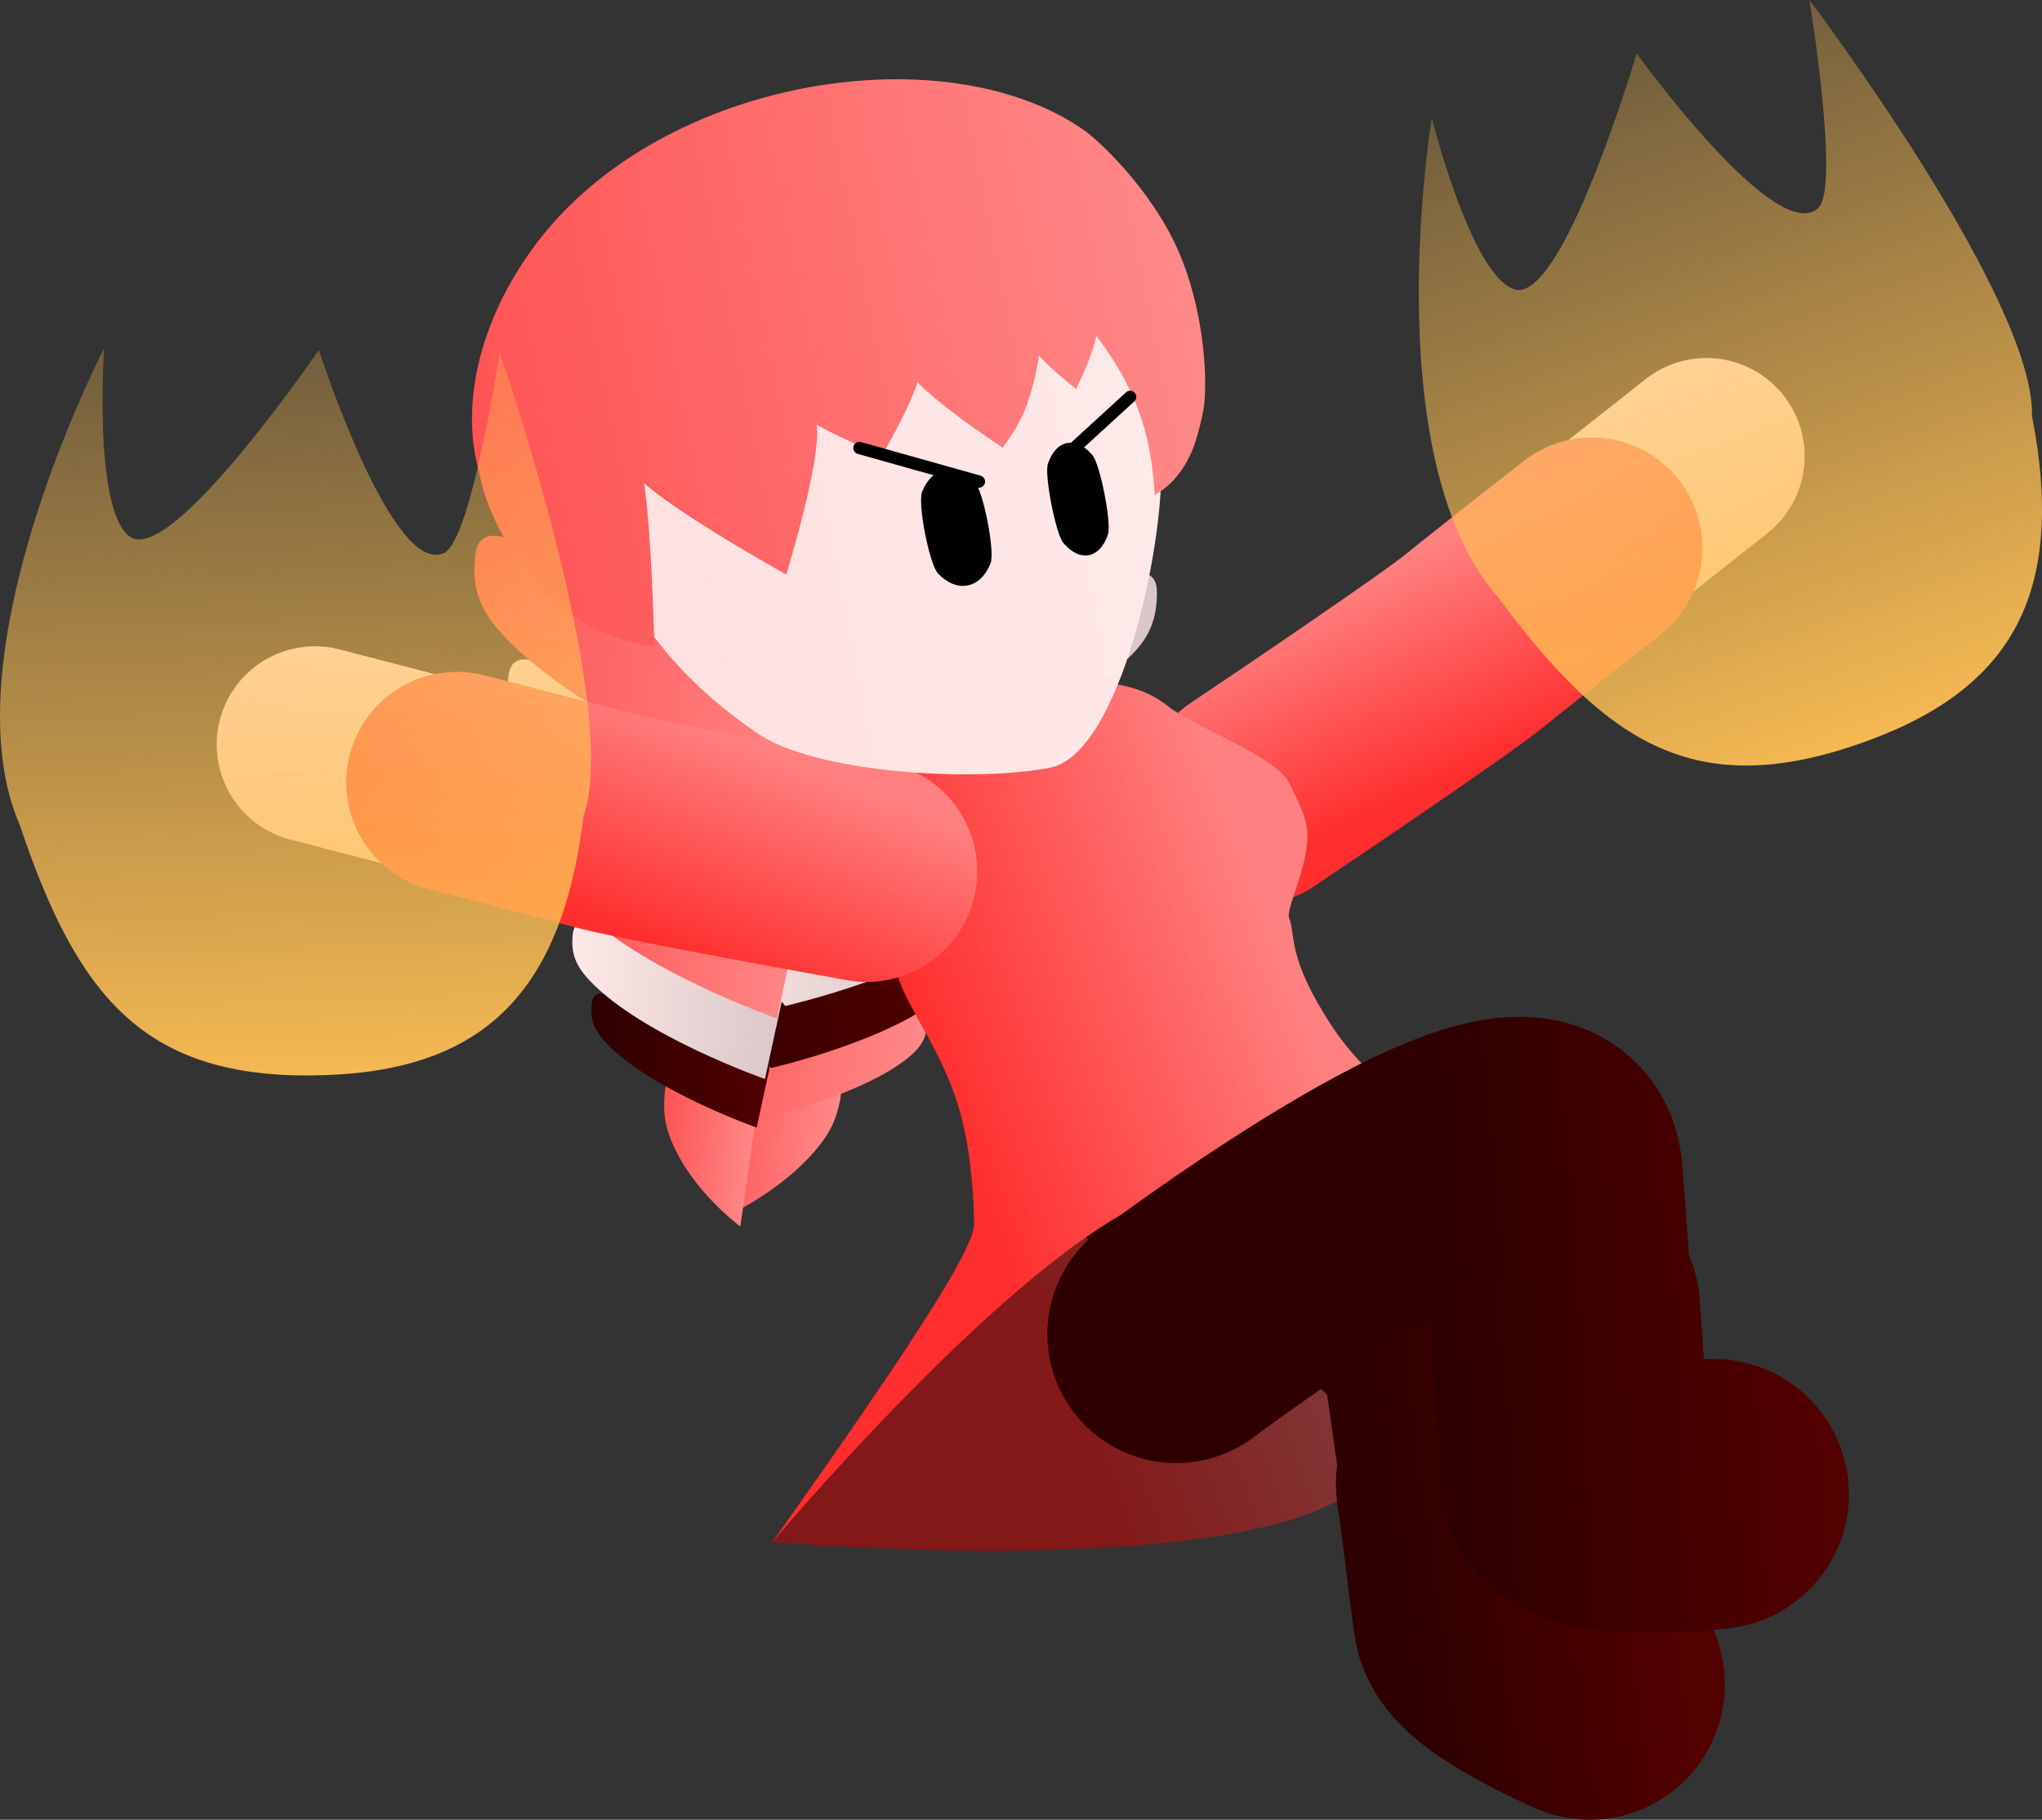<svg version="1.1" xmlns="http://www.w3.org/2000/svg" xmlns:xlink="http://www.w3.org/1999/xlink" width="83.163" height="74.104" viewBox="0,0,83.163,74.104"><rect x="0" y="0" width="83.163" height="74.104" fill="#333333" stroke="none"/><defs><linearGradient x1="223.062" y1="180.631" x2="228.398" y2="181.117" gradientUnits="userSpaceOnUse" id="color-1"><stop offset="0" stop-color="#ff5353"/><stop offset="1" stop-color="#ff8989"/></linearGradient><linearGradient x1="221.247" y1="180.814" x2="225.11" y2="181.166" gradientUnits="userSpaceOnUse" id="color-2"><stop offset="0" stop-color="#ff5353"/><stop offset="1" stop-color="#ff8989"/></linearGradient><linearGradient x1="221.075" y1="176.936" x2="231.94" y2="177.925" gradientUnits="userSpaceOnUse" id="color-3"><stop offset="0" stop-color="#ff5353"/><stop offset="1" stop-color="#ff8989"/></linearGradient><linearGradient x1="218.293" y1="176.921" x2="226.058" y2="177.627" gradientUnits="userSpaceOnUse" id="color-4"><stop offset="0" stop-color="#2e0000"/><stop offset="1" stop-color="#520000"/></linearGradient><linearGradient x1="220.686" y1="174.425" x2="233.342" y2="175.577" gradientUnits="userSpaceOnUse" id="color-5"><stop offset="0" stop-color="#2e0000"/><stop offset="1" stop-color="#520000"/></linearGradient><linearGradient x1="217.495" y1="174.408" x2="226.54" y2="175.231" gradientUnits="userSpaceOnUse" id="color-6"><stop offset="0" stop-color="#ffe8e8"/><stop offset="1" stop-color="#d9c6c6"/></linearGradient><linearGradient x1="220.627" y1="171.486" x2="234.861" y2="172.781" gradientUnits="userSpaceOnUse" id="color-7"><stop offset="0" stop-color="#ffe8e8"/><stop offset="1" stop-color="#d9c6c6"/></linearGradient><linearGradient x1="216.983" y1="171.466" x2="227.155" y2="172.391" gradientUnits="userSpaceOnUse" id="color-8"><stop offset="0" stop-color="#ff5353"/><stop offset="1" stop-color="#ff8989"/></linearGradient><linearGradient x1="220.117" y1="168.196" x2="236.697" y2="169.705" gradientUnits="userSpaceOnUse" id="color-9"><stop offset="0" stop-color="#ff5353"/><stop offset="1" stop-color="#ff8989"/></linearGradient><linearGradient x1="215.937" y1="168.173" x2="227.786" y2="169.252" gradientUnits="userSpaceOnUse" id="color-10"><stop offset="0" stop-color="#2e0000"/><stop offset="1" stop-color="#520000"/></linearGradient><linearGradient x1="219.644" y1="164.999" x2="238.661" y2="166.73" gradientUnits="userSpaceOnUse" id="color-11"><stop offset="0" stop-color="#2e0000"/><stop offset="1" stop-color="#520000"/></linearGradient><linearGradient x1="214.774" y1="164.973" x2="228.365" y2="166.209" gradientUnits="userSpaceOnUse" id="color-12"><stop offset="0" stop-color="#ffe8e8"/><stop offset="1" stop-color="#d9c6c6"/></linearGradient><linearGradient x1="218.963" y1="160.604" x2="241.113" y2="162.62" gradientUnits="userSpaceOnUse" id="color-13"><stop offset="0" stop-color="#ffe8e8"/><stop offset="1" stop-color="#d9c6c6"/></linearGradient><linearGradient x1="213.377" y1="160.574" x2="229.208" y2="162.015" gradientUnits="userSpaceOnUse" id="color-14"><stop offset="0" stop-color="#ff5353"/><stop offset="1" stop-color="#ff8989"/></linearGradient><linearGradient x1="256.254" y1="163.322" x2="252.953" y2="156.035" gradientUnits="userSpaceOnUse" id="color-15"><stop offset="0" stop-color="#ffe0e0"/><stop offset="1" stop-color="#ffe9e9"/></linearGradient><linearGradient x1="254.136" y1="165.698" x2="250.423" y2="157.5" gradientUnits="userSpaceOnUse" id="color-16"><stop offset="0" stop-color="#ff2e2e"/><stop offset="1" stop-color="#ff8080"/></linearGradient><linearGradient x1="230.936" y1="174.118" x2="244.96" y2="168.92" gradientUnits="userSpaceOnUse" id="color-17"><stop offset="0" stop-color="#831818"/><stop offset="1" stop-color="#814141"/></linearGradient><linearGradient x1="230.936" y1="174.118" x2="244.96" y2="168.92" gradientUnits="userSpaceOnUse" id="color-18"><stop offset="0" stop-color="#ff0000"/><stop offset="1" stop-color="#ff5050"/></linearGradient><linearGradient x1="250.206" y1="189.731" x2="260.499" y2="188.262" gradientUnits="userSpaceOnUse" id="color-19"><stop offset="0" stop-color="#2e0000"/><stop offset="1" stop-color="#520000"/></linearGradient><linearGradient x1="251.241" y1="198.268" x2="262.024" y2="196.729" gradientUnits="userSpaceOnUse" id="color-20"><stop offset="0" stop-color="#2e0000"/><stop offset="1" stop-color="#520000"/></linearGradient><linearGradient x1="230.936" y1="174.118" x2="244.96" y2="168.92" gradientUnits="userSpaceOnUse" id="color-21"><stop offset="0" stop-color="#ff2e2e"/><stop offset="1" stop-color="#ff8080"/></linearGradient><linearGradient x1="230.936" y1="174.118" x2="244.96" y2="168.92" gradientUnits="userSpaceOnUse" id="color-22"><stop offset="0" stop-color="#ff0000"/><stop offset="1" stop-color="#ff5050"/></linearGradient><linearGradient x1="216.91" y1="170.823" x2="219.904" y2="163.405" gradientUnits="userSpaceOnUse" id="color-23"><stop offset="0" stop-color="#ffe0e0"/><stop offset="1" stop-color="#ffe9e9"/></linearGradient><linearGradient x1="219.624" y1="172.109" x2="222.992" y2="163.763" gradientUnits="userSpaceOnUse" id="color-24"><stop offset="0" stop-color="#ff2e2e"/><stop offset="1" stop-color="#ff8080"/></linearGradient><linearGradient x1="272.019" y1="166.33" x2="256.211" y2="123.02" gradientUnits="userSpaceOnUse" id="color-25"><stop offset="0" stop-color="#ffc054"/><stop offset="1" stop-color="#ffc054" stop-opacity="0"/></linearGradient><linearGradient x1="219.374" y1="156.992" x2="241.636" y2="152.622" gradientUnits="userSpaceOnUse" id="color-26"><stop offset="0" stop-color="#ffe0e0"/><stop offset="1" stop-color="#ffe9e9"/></linearGradient><linearGradient x1="219.301" y1="156.621" x2="241.563" y2="152.25" gradientUnits="userSpaceOnUse" id="color-27"><stop offset="0" stop-color="#ffd499"/><stop offset="1" stop-color="#ffd599"/></linearGradient><linearGradient x1="213.42" y1="151.306" x2="242.846" y2="145.529" gradientUnits="userSpaceOnUse" id="color-28"><stop offset="0" stop-color="#ff5353"/><stop offset="1" stop-color="#ff8989"/></linearGradient><linearGradient x1="214.698" y1="154.158" x2="243.168" y2="148.568" gradientUnits="userSpaceOnUse" id="color-29"><stop offset="0" stop-color="#000000"/><stop offset="1" stop-color="#313131"/></linearGradient><linearGradient x1="208.615" y1="180.343" x2="206.906" y2="134.271" gradientUnits="userSpaceOnUse" id="color-30"><stop offset="0" stop-color="#ffc054"/><stop offset="1" stop-color="#ffc054" stop-opacity="0"/></linearGradient><linearGradient x1="253.098" y1="181.616" x2="267.307" y2="180.954" gradientUnits="userSpaceOnUse" id="color-31"><stop offset="0" stop-color="#2e0000"/><stop offset="1" stop-color="#520000"/></linearGradient><linearGradient x1="253.61" y1="191.708" x2="268.496" y2="191.014" gradientUnits="userSpaceOnUse" id="color-32"><stop offset="0" stop-color="#2e0000"/><stop offset="1" stop-color="#520000"/></linearGradient></defs><g transform="translate(-194.359,-134.262)"><g data-paper-data="{&quot;isPaintingLayer&quot;:true}" fill-rule="nonzero" stroke-linejoin="miter" stroke-miterlimit="10" stroke-dasharray="" stroke-dashoffset="0" style="mix-blend-mode: normal"><g stroke="#000000" stroke-width="0" stroke-linecap="butt"><path d="M228.577,179.045c-0.144,0.721 -0.339,1.17 -0.698,1.665c-1.322,1.825 -3.624,2.92 -3.624,2.92l-0.932,-5.865l4.957,0.929c0,0 0.44,-0.371 0.297,0.351z" data-paper-data="{&quot;index&quot;:null}" fill="url(#color-1)"/><path d="M221.442,178.668c0.082,-0.795 0.426,-0.335 0.426,-0.335l3.521,-0.235l-0.879,6.107c0,0 -2.07,-1.501 -2.872,-3.648c-0.218,-0.583 -0.278,-1.093 -0.196,-1.888z" data-paper-data="{&quot;index&quot;:null}" fill="url(#color-2)"/><path d="M232.118,175.841c0.003,0.627 -0.203,1.016 -0.713,1.445c-1.877,1.577 -5.97,2.507 -5.97,2.507l-4.154,-5.124l10.115,0.864c0,0 0.719,-0.318 0.722,0.309z" data-paper-data="{&quot;index&quot;:null}" fill="url(#color-3)"/><path d="M218.461,175.095c0.081,-0.676 0.816,-0.244 0.816,-0.244l7.019,0.166l-1.12,5.163c0,0 -4.297,-1.508 -6.125,-3.439c-0.497,-0.525 -0.671,-0.969 -0.59,-1.645z" data-paper-data="{&quot;index&quot;:null}" fill="url(#color-4)"/><path d="M233.549,173.15c0.004,0.731 -0.236,1.184 -0.83,1.683c-2.186,1.837 -6.954,2.92 -6.954,2.92l-4.838,-5.969l11.782,1.007c0,0 0.837,-0.371 0.841,0.36z" data-paper-data="{&quot;index&quot;:null}" fill="url(#color-5)"/><path d="M217.69,172.281c0.094,-0.787 0.951,-0.284 0.951,-0.284l8.176,0.193l-1.305,6.013c0,0 -5.005,-1.756 -7.135,-4.006c-0.579,-0.611 -0.781,-1.129 -0.687,-1.916z" data-paper-data="{&quot;index&quot;:null}" fill="url(#color-6)"/><path d="M235.094,170.051c0.004,0.822 -0.266,1.331 -0.934,1.892c-2.459,2.066 -7.821,3.284 -7.821,3.284l-5.441,-6.713l13.251,1.132c0,0 0.941,-0.417 0.946,0.405z" data-paper-data="{&quot;index&quot;:null}" fill="url(#color-7)"/><path d="M217.202,169.074c0.106,-0.885 1.069,-0.319 1.069,-0.319l9.196,0.217l-1.467,6.763c0,0 -5.63,-1.975 -8.024,-4.506c-0.651,-0.688 -0.879,-1.27 -0.773,-2.155z" data-paper-data="{&quot;index&quot;:null}" fill="url(#color-8)"/><path d="M236.969,166.525c0.005,0.957 -0.31,1.551 -1.088,2.204c-2.864,2.406 -9.11,3.825 -9.11,3.825l-6.338,-7.82l15.435,1.319c0,0 1.097,-0.486 1.101,0.472z" data-paper-data="{&quot;index&quot;:null}" fill="url(#color-9)"/><path d="M216.192,165.387c0.123,-1.031 1.245,-0.372 1.245,-0.372l10.711,0.253l-1.709,7.878c0,0 -6.557,-2.301 -9.347,-5.248c-0.758,-0.801 -1.024,-1.479 -0.9,-2.51z" data-paper-data="{&quot;index&quot;:null}" fill="url(#color-10)"/><path d="M238.972,163.083c0.006,1.098 -0.355,1.778 -1.248,2.528c-3.285,2.76 -10.449,4.387 -10.449,4.387l-7.27,-8.969l17.704,1.512c0,0 1.258,-0.557 1.263,0.541z" data-paper-data="{&quot;index&quot;:null}" fill="url(#color-11)"/><path d="M215.067,161.777c0.142,-1.183 1.428,-0.427 1.428,-0.427l12.286,0.29l-1.96,9.036c0,0 -7.521,-2.639 -10.721,-6.02c-0.869,-0.919 -1.174,-1.696 -1.033,-2.879z" data-paper-data="{&quot;index&quot;:null}" fill="url(#color-12)"/><path d="M241.476,158.372c0.006,1.279 -0.414,2.072 -1.453,2.945c-3.826,3.215 -12.171,5.11 -12.171,5.11l-8.468,-10.447l20.621,1.762c0,0 1.465,-0.649 1.472,0.63z" data-paper-data="{&quot;index&quot;:null}" fill="url(#color-13)"/><path d="M213.718,156.852c0.165,-1.378 1.664,-0.497 1.664,-0.497l14.31,0.338l-2.284,10.525c0,0 -8.761,-3.074 -12.488,-7.012c-1.013,-1.07 -1.368,-1.976 -1.203,-3.354z" data-paper-data="{&quot;index&quot;:null}" fill="url(#color-14)"/></g><g fill="none" stroke-linecap="round"><path d="M263.856,152.841c0,0 -7.191,5.675 -9.188,7.264c-2.369,1.886 -9.317,6.41 -9.317,6.41" stroke="url(#color-15)" stroke-width="8"/><path d="M259.192,156.578c0,0 -3.873,3.025 -4.67,3.687c-1.346,1.117 -9.156,6.354 -9.156,6.354" stroke="url(#color-16)" stroke-width="9"/></g><path d="M234.034,184.107c-0.016,-0.558 -0.045,-2.963 -0.701,-4.983c-0.695,-2.143 -2.027,-3.919 -2.349,-4.941c-1.001,-3.175 -2.154,-6.655 -1.519,-7.997c0.774,-1.635 8.814,-6.11 12.476,-3.152c0.922,0.745 4.365,2 4.913,3.095c0.205,0.411 0.736,1.372 0.752,2.065c0.034,1.457 -0.917,3.071 -0.739,3.48c0.265,0.61 -0.136,1.56 1.779,4.443c1.609,2.423 3.824,4.499 4.516,5.102c3.228,2.811 7.136,3.405 7.136,3.405c0,0 -5.754,7.814 -11.657,10.85c-5.903,3.036 -22.828,1.587 -22.828,1.587c0,0 3.262,-4.572 5.37,-7.762c1.978,-2.993 2.845,-4.598 2.852,-5.191z" fill="url(#color-17)" stroke="url(#color-18)" stroke-width="0" stroke-linecap="butt"/><path d="M234.16,152.4c0,0 -0.155,0.784 -0.479,0.749c-0.303,-0.032 -0.571,0.42 -0.923,0.63" data-paper-data="{&quot;index&quot;:null}" fill="none" stroke="#000000" stroke-width="0.5" stroke-linecap="round"/><g fill="none" stroke-linecap="round"><path d="M242.964,181.72c0,0 10.011,4.104 10.581,8.152c0.4,2.844 1.08,7.674 1.44,10.225c0.146,1.035 4.128,2.775 4.128,2.775" stroke="url(#color-19)" stroke-width="10.5"/><path d="M259.103,202.866c0,0 -3.983,-1.74 -4.128,-2.775c-0.359,-2.551 -0.309,-2.567 -0.71,-5.411" stroke="url(#color-20)" stroke-width="11"/></g><path d="M234.034,184.107c-0.016,-0.558 -0.045,-2.963 -0.701,-4.983c-0.695,-2.143 -2.027,-3.919 -2.349,-4.941c-1.001,-3.175 -2.154,-6.655 -1.519,-7.997c0.774,-1.635 8.814,-6.11 12.476,-3.152c0.922,0.745 4.365,2 4.913,3.095c0.205,0.411 0.736,1.372 0.752,2.065c0.034,1.457 -0.917,3.071 -0.739,3.48c0.265,0.61 -0.136,1.56 1.779,4.443c1.609,2.423 4.574,4.249 5.266,4.852c3.228,2.811 -4.368,2.469 -7.021,4.005c-2.281,1.173 -3.297,-3.305 -6.937,-1.205c-5.779,3.335 -14.142,13.292 -14.142,13.292c0,0 3.262,-4.572 5.37,-7.762c1.978,-2.993 2.845,-4.598 2.852,-5.191z" fill="url(#color-21)" stroke="url(#color-22)" stroke-width="0" stroke-linecap="butt"/><g data-paper-data="{&quot;index&quot;:null}" fill="none" stroke-linecap="round"><path d="M229.629,169.649c0,0 -8.181,-1.345 -11.109,-2.118c-2.468,-0.651 -11.335,-2.951 -11.335,-2.951" stroke="url(#color-23)" stroke-width="8"/><path d="M229.657,169.749c0,0 -9.258,-1.65 -10.939,-2.131c-0.996,-0.285 -5.759,-1.495 -5.759,-1.495" stroke="url(#color-24)" stroke-width="9"/></g><path d="M252.671,139.06c0,0 1.602,6.447 3.373,6.985c1.96,0.596 4.969,-9.609 4.969,-9.609c0,0 5.719,7.941 7.407,6.285c0.877,-0.86 -0.37,-8.46 -0.37,-8.46c0,0 9.188,12.162 9.065,16.939c1.439,7.403 -0.914,11.346 -7.393,13.472c-6.479,2.126 -10.042,-0.266 -14.343,-6.078c-1.388,-1.573 -2.215,-3.77 -2.685,-6.126c-1.23,-6.161 -0.022,-13.407 -0.022,-13.407z" fill="url(#color-25)" stroke="none" stroke-width="NaN" stroke-linecap="butt"/><g stroke-linecap="butt"><path d="M228.233,143.236c3.071,-0.603 6.1,0.106 8.513,1.737c2.413,1.632 4.21,4.187 4.817,7.277c0.537,2.736 -1.361,12.67 -4.432,13.273c-3.071,0.603 -9.504,0.24 -11.916,-1.391c-2.413,-1.632 -5.306,-4.422 -5.913,-7.512c-0.607,-3.089 0.091,-6.134 1.708,-8.558c1.617,-2.423 4.153,-4.224 7.224,-4.827z" fill="url(#color-26)" stroke="url(#color-27)" stroke-width="0"/><path d="M234.047,153.872c0.357,0.372 0.843,2.851 0.654,3.33c-0.19,0.481 -0.515,0.818 -0.932,0.9c-0.417,0.082 -0.845,-0.108 -1.203,-0.481c-0.357,-0.372 -0.843,-2.851 -0.654,-3.33c0.19,-0.481 0.515,-0.818 0.932,-0.9c0.417,-0.082 0.845,0.108 1.203,0.481z" data-paper-data="{&quot;index&quot;:null}" fill="#000000" stroke="none" stroke-width="1.301"/><path d="M238.85,152.796c0.313,0.367 0.784,2.768 0.633,3.226c-0.152,0.459 -0.422,0.777 -0.776,0.847c-0.354,0.069 -0.724,-0.123 -1.038,-0.491c-0.313,-0.367 -0.784,-2.768 -0.633,-3.226c0.152,-0.459 0.422,-0.777 0.776,-0.847c0.354,-0.07 0.724,0.123 1.038,0.491z" data-paper-data="{&quot;index&quot;:null}" fill="#000000" stroke="none" stroke-width="1.301"/></g><path d="M213.852,153.394c-0.652,-2.32 -0.198,-5.654 2.134,-8.924c5.007,-7.019 16.727,-8.885 22.448,-4.956c0.538,0.34 2.752,2.351 3.897,4.926c1.108,2.491 1.236,5.519 1.029,6.57c-0.073,0.37 -0.165,0.734 -0.268,1.085c-0.534,1.812 -1.708,2.315 -1.708,2.315c0,0 -0.046,-1.969 -0.754,-3.689c-0.891,-2.164 -2.124,-3.237 -1.905,-3.308c0.942,-0.307 -0.538,2.691 -0.538,2.691c0,0 -2.877,-2.214 -2.036,-2.705c0.867,-0.507 0.622,1.613 0.053,3.28c-0.326,0.956 -1.012,1.812 -1.012,1.812c0,0 -4.96,-3.244 -3.625,-3.51c1.08,-0.216 -1.29,3.829 -1.29,3.829c0,0 -3.688,-1.543 -3.032,-1.685c1.249,-0.27 -0.866,6.531 -0.866,6.531c0,0 -7.815,-4.322 -6.128,-4.692c0.577,-0.127 0.758,7.616 0.758,7.616c0,0 -1.731,-0.141 -3.315,-1.246c-1.965,-1.37 -3.499,-3.882 -3.841,-5.94z" fill="url(#color-28)" stroke="url(#color-29)" stroke-width="0" stroke-linecap="butt"/><path d="M229.359,152.506l4.868,1.367" fill="none" stroke="#000000" stroke-width="0.5" stroke-linecap="round"/><path d="M240.386,150.424l-3.084,2.822" data-paper-data="{&quot;index&quot;:null}" fill="none" stroke="#000000" stroke-width="0.5" stroke-linecap="round"/><path d="M198.601,148.442c0,0 -0.46,6.627 1.059,7.684c1.682,1.17 7.685,-7.613 7.685,-7.613c0,0 2.997,9.316 5.113,8.26c1.099,-0.548 2.252,-8.164 2.252,-8.164c0,0 4.998,14.399 3.411,18.906c-0.909,7.486 -4.362,10.514 -11.181,10.542c-6.819,0.028 -9.472,-3.344 -11.776,-10.198c-0.836,-1.924 -0.947,-4.269 -0.669,-6.655c0.726,-6.241 4.106,-12.763 4.106,-12.763z" fill="url(#color-30)" stroke="none" stroke-width="NaN" stroke-linecap="butt"/><g fill="none" stroke-linecap="round"><path d="M242.262,188.592c0,0 15.023,-11.337 15.381,-6.455c0.252,3.43 0.68,9.255 0.906,12.331c0.092,1.248 5.619,0.645 5.619,0.645" stroke="url(#color-31)" stroke-width="10.5"/><path d="M264.156,195.104c0,0 -5.528,0.604 -5.619,-0.645c-0.226,-3.077 -0.188,-3.462 -0.44,-6.892" stroke="url(#color-32)" stroke-width="11"/></g></g></g></svg><!--rotationCenter:45.641260072592814:45.73828499999999-->